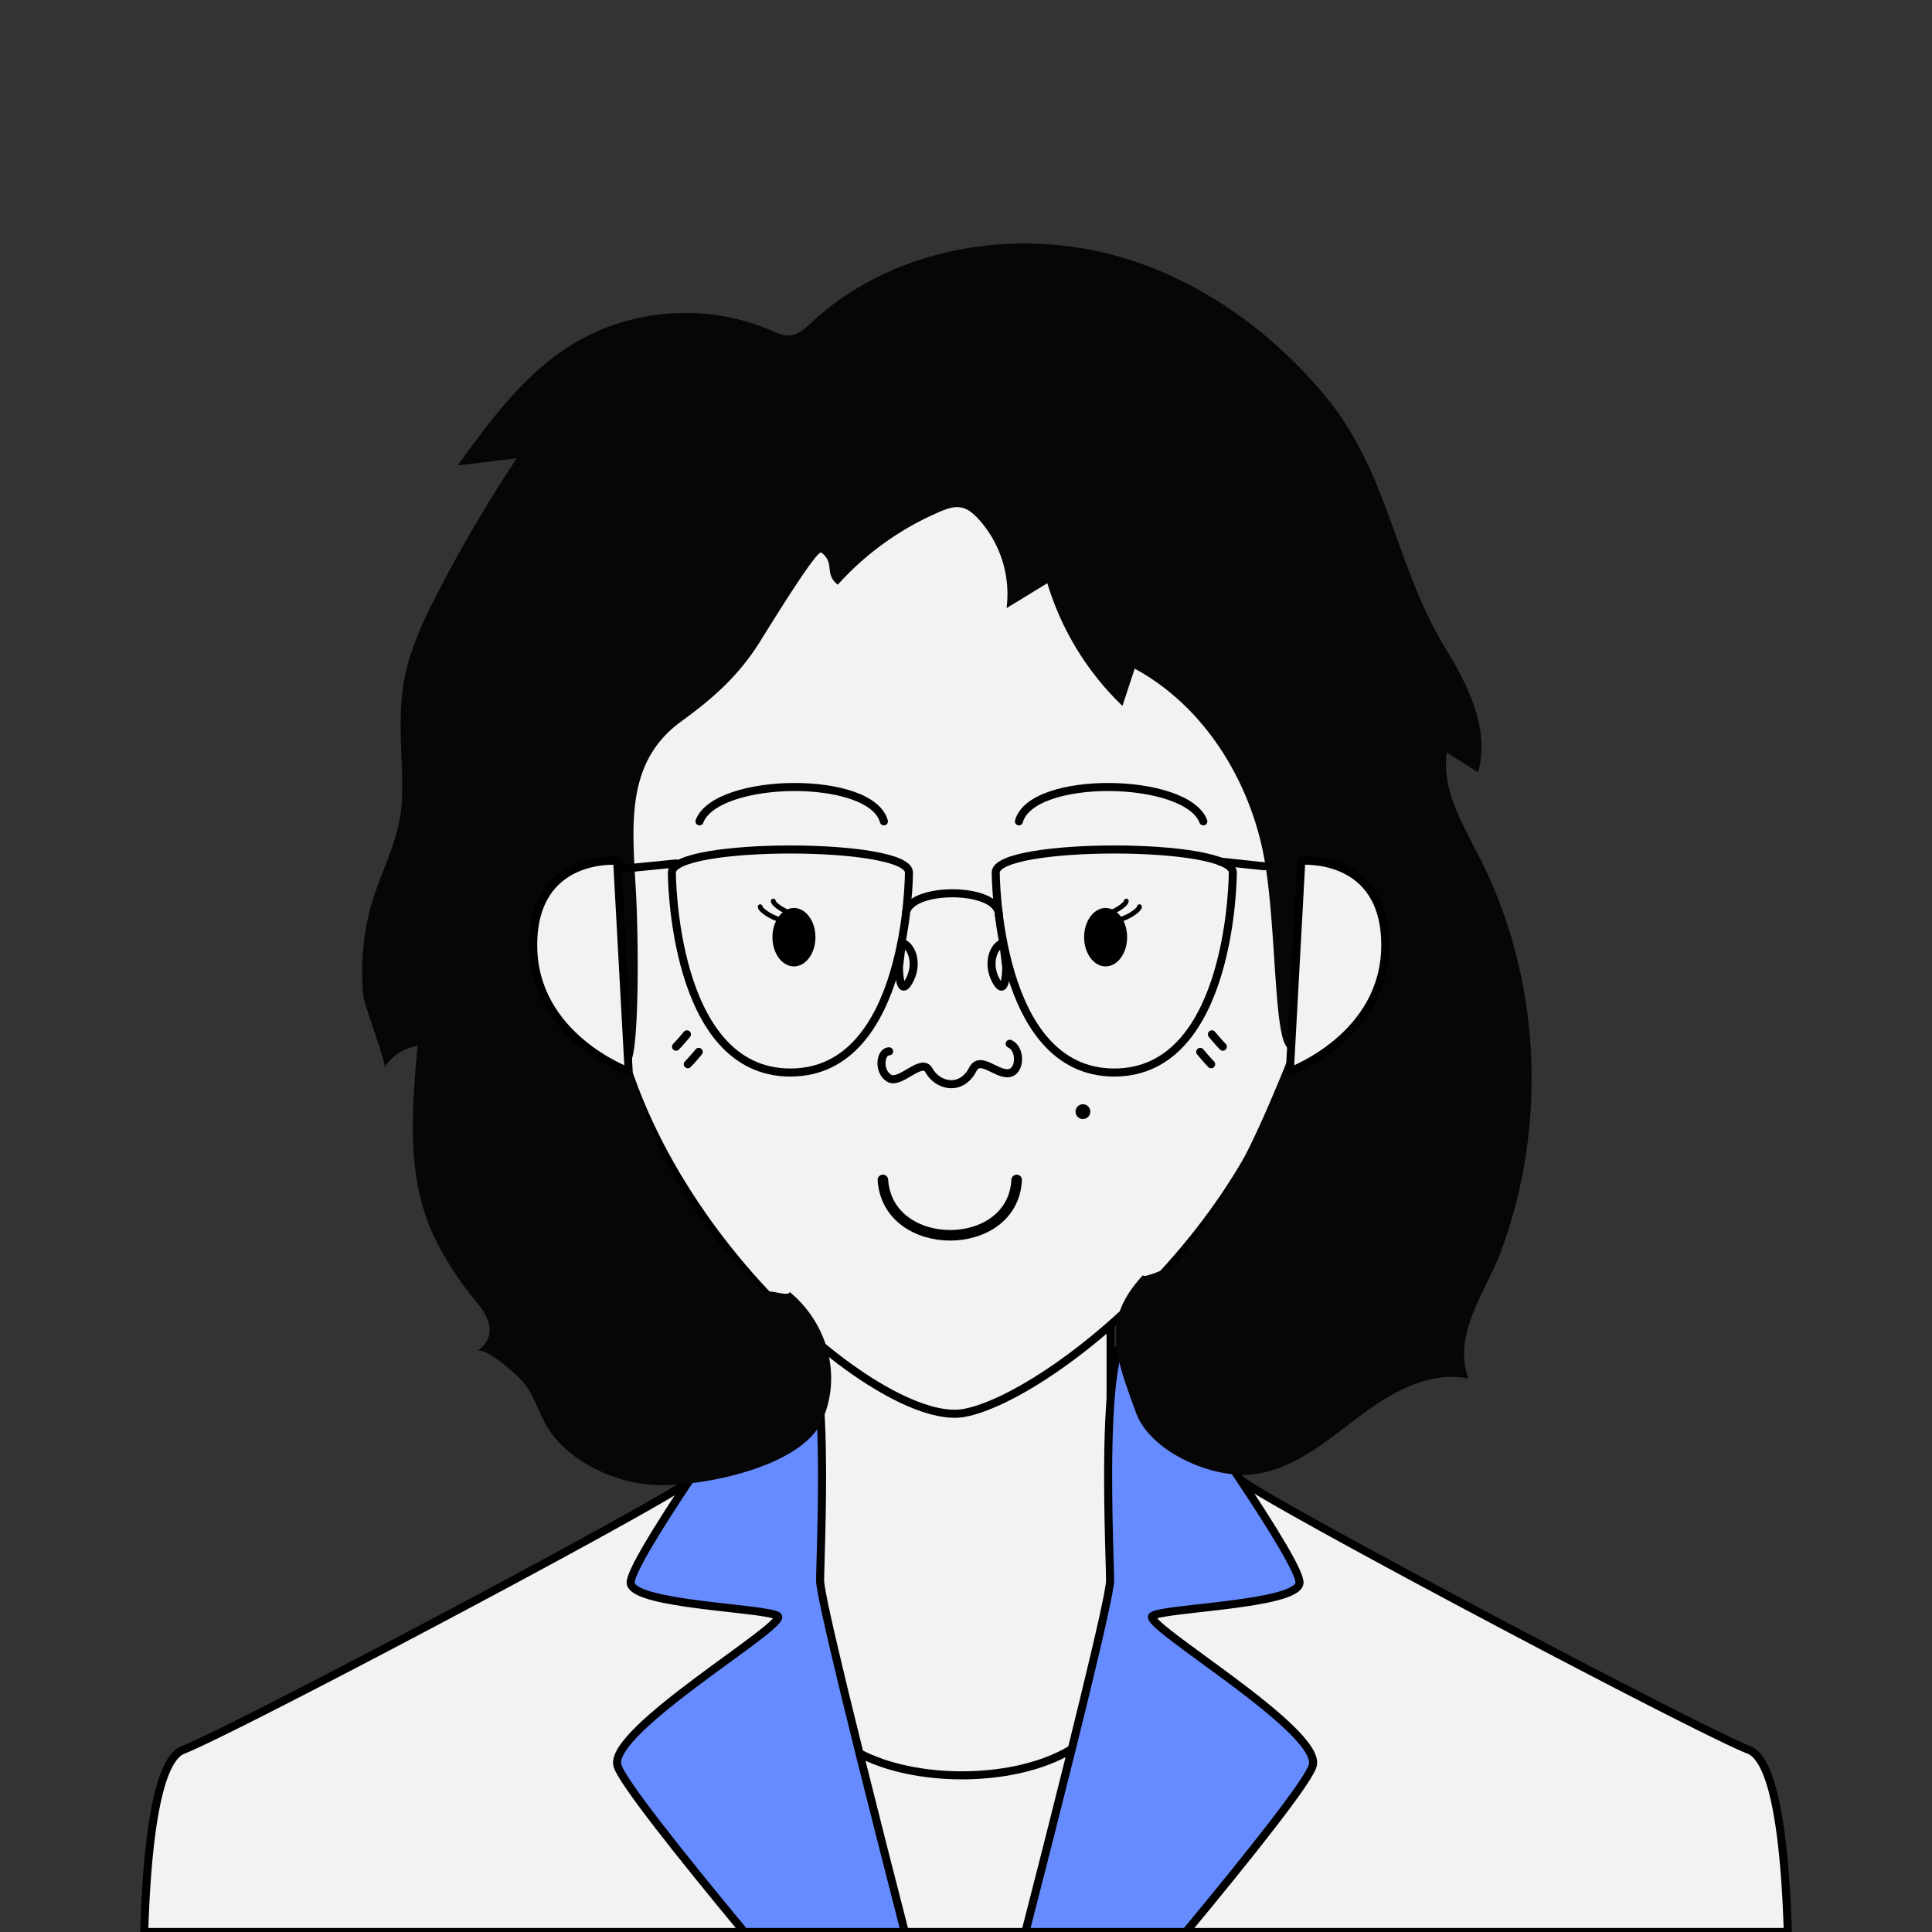 <svg xmlns="http://www.w3.org/2000/svg" viewBox="0 0 1200 1200"><rect x="0" y="0" width="1200" height="1200" fill="#333333" stroke="none"/><defs><style>.cls-1,.cls-7{fill:#f2f2f2;}.cls-1,.cls-2,.cls-4,.cls-5,.cls-6,.cls-7{stroke:#000;stroke-linecap:round;}.cls-1,.cls-4,.cls-5,.cls-6,.cls-7{stroke-linejoin:round;}.cls-1,.cls-2,.cls-4{stroke-width:5px;}.cls-2{fill:#668bff;stroke-miterlimit:10;}.cls-3{fill:#070606;}.cls-4,.cls-5,.cls-6{fill:none;}.cls-5{stroke-width:5.02px;}.cls-6{stroke-width:6.56px;}.cls-7{stroke-width:3px;}</style></defs><g id="Layer_6" data-name="Layer 6"><g id="Body"><path class="cls-1" d="M1110.43,1200H89.57c1.58-51.7,7.28-106.47,24.11-113.09,32.75-12.86,289.07-148.61,313.91-166.47,9.94-7.15,23.59-14.18,38.87-20.8,12.15-5.26,25.34-10.28,38.54-14.9,1.64-.58,3.27-1.14,4.91-1.7,16.95-5.81,33.72-10.94,48.09-15.1,24.44-7.07,42-11.33,42-11.33s12.54,3,31.15,8.24c16.11,4.51,36.79,10.64,57.82,17.81l.84.29c15.19,5.2,30.54,10.95,44.48,17a259.05,259.05,0,0,1,29.2,14.67c2.42,1.45,4.72,2.91,6.87,4.37.7.48,1.39,1,2,1.43,24.84,17.86,281.16,153.61,313.91,166.47C1103.15,1093.53,1108.85,1148.3,1110.43,1200Z"/><path class="cls-1" d="M689.81,1048.11c0,72.78-184.81,72.78-184.81,0v-242H689.81Z"/><path class="cls-2" d="M562,1200H462.3c-40.24-48.6-76.1-93.72-78.79-103.36-6.13-22,106.9-87.85,99.54-92.93s-89.2-6.75-91.3-20.27c-.9-5.76,16.06-33.29,35.84-63,26.62-40,58.35-84,58.35-84,3.61-5.2,6.71-7.75,9.36-8.12,4.29-.64,7.42,4.37,9.7,12.95,2.68,10.1,4.15,25.16,4.91,41.75,1.82,39.84-.55,88.51-.52,98.71,0,5.21,6.06,32,15,68.9,2.88,11.88,6.06,24.79,9.44,38.37C542.5,1123.78,552.45,1162.9,562,1200Z"/><path class="cls-2" d="M815.36,1096.64c-2.68,9.64-38.55,54.76-78.78,103.36H636.9c9.78-38,20-78.24,28.8-113.65,2.69-10.84,5.25-21.21,7.62-31,9.59-39.34,16.16-68.2,16.17-73.64,0-10.23-2.35-59.17-.52-99.09.22-4.7.49-9.27.84-13.64,1.14-14.31,3-26.43,6-33.64,3.73-9,9.19-10.34,17.12,1.08,0,0,29.22,40.48,55.12,79.1l2.3,3.45c20.16,30.25,37.69,58.59,36.77,64.43-2.1,13.52-83.94,15.21-91.31,20.27S821.5,1074.67,815.36,1096.64Z"/></g><g id="Head"><path class="cls-1" d="M814.42,583c0,157.39-160.29,285-216,294.67S375.73,740.39,375.73,583s98.2-285,219.34-285S814.42,425.61,814.42,583Z"/><path class="cls-3" d="M510.18,343.23c8.7,6.64,1.51,13.28,10.2,19.92A180.67,180.67,0,0,1,584,317.74c4.18-1.77,8.71-3.4,13.15-2.49,4.12.85,7.48,3.78,10.35,6.86a69.37,69.37,0,0,1,17.7,55.6l25.33-15.46a176.11,176.11,0,0,0,46.64,76.2l7.6-23.14c41,22.18,68.72,64.95,79,110.52s6.13,131.65,18.9,125.29c-19.75,48.56-36.24,88.15-69.06,129,8,1.49-28.8,16.87-23,11.14-26.83,28.53-18.38,49.41-5,86.25,8.54,23.48,45,40,69.84,38.43,25.46-1.58,46.59-19.23,66.89-34.71S887.19,851,912.13,856.3c-10.3-27.66,11.08-54.51,20.25-79.31a307.14,307.14,0,0,0,18-82.69c4.27-55.27-6.11-111.84-31.23-161.37-10.53-20.78-23.9-42.47-20.48-65.52L918,479.66c7.63-26.29-5.94-53.7-20.23-77.06-31.38-51.3-35.22-109.69-75.28-157.42-32.23-38.4-74.24-69.27-122.38-84.28-66.57-20.76-144.68-8.18-195.83,39.22-3.89,3.6-8,7.58-13.3,8.16-4.35.48-8.55-1.5-12.58-3.23-39.41-17-87-13.44-123.49,9.2-29.35,18.22-50.39,46.9-70.68,74.87l36.76-4.5a879,879,0,0,0-48.93,83.21c-9.12,17.66-17.73,35.91-21.17,55.48-4.12,23.53-.56,47.66-1.15,71.54-.7,28.54-15.86,49.4-21.37,76.14a155.25,155.25,0,0,0-2.7,47.44c.66,6.15,14.51,42.44,13.21,44.61a28.46,28.46,0,0,1,20.54-13.34c-3.66,39-7,80,9,115.72,6.81,15.18,16.73,30.28,27.33,43.09,8.05,9.72,13.88,21.25.34,31,5.21-3.74,25,14.64,28.07,18.07,8.23,9.26,10.33,20.71,16.85,30.55,14,21.06,43.55,33.94,68,34.31,30.58.47,89-12,101.56-39.9s3.56-60.45-20-80c-1.59,3.37-13.34-2.61-14.94.76C439.88,768.74,409,727.82,390.74,660c6.07.09,6.27-72.69,4.09-109.11-2.41-40.48-5.58-78.2,28.32-102.81,18.72-13.59,34.14-27,47-46.59C473.48,396.51,507.14,340.91,510.18,343.23Z"/><path class="cls-1" d="M623.18,585.65c-5.68,1.23-10.68,12.47-4.43,23.73s6.25-8.76,6.25-8.76Z"/><path class="cls-1" d="M560.18,585.65c5.68,1.23,10.68,12.48,4.43,23.73s-6.25-8.76-6.25-8.76Z"/><path class="cls-1" d="M417.31,541.93c0-19.06,147.25-19.06,147.25,0,0,0,0,124.24-73.63,124.24S417.31,541.93,417.31,541.93Z"/><path class="cls-1" d="M618.47,541.93c0-19.06,147.25-19.06,147.25,0,0,0,0,124.24-73.63,124.24S618.47,541.93,618.47,541.93Z"/><path class="cls-1" d="M620.39,568.23c0-17.86-57.75-17.86-57.75,0"/><line class="cls-4" x1="757.82" y1="535.13" x2="785.22" y2="538.05"/><line class="cls-4" x1="419.97" y1="536.3" x2="384.9" y2="539.8"/><path class="cls-5" d="M552.23,653c-5.56,0-7,12.5,0,16.67s20.26-13.14,24.75-4.88c5.31,9.8,20.12,13.29,27.24-.59,4.55-8.87,14.64,3.39,22.32,2.35s7.53-15.55.6-18.23"/><path class="cls-6" d="M548.38,732.88c3,45.85,80.79,45.85,83.09,0"/><ellipse cx="686.72" cy="582.11" rx="13.36" ry="18.14"/><path class="cls-7" d="M693.89,571.26c4.5.11,13.85-5.74,13.85-8.07"/><path class="cls-7" d="M685.71,567.75c4.49.11,13.84-5.73,13.84-8.07"/><ellipse cx="493.13" cy="582.11" rx="13.36" ry="18.14"/><path class="cls-7" d="M486,571.26c-4.49.11-13.84-5.74-13.84-8.07"/><path class="cls-7" d="M494.14,567.75c-4.49.11-13.85-5.73-13.85-8.07"/><path class="cls-1" d="M434.46,510.15c10.62-27.74,106.48-29.13,114.54,0"/><path class="cls-1" d="M747.41,510.15c-10.62-27.74-106.47-29.13-114.53,0"/><path class="cls-1" d="M808.26,534.7s52.16-4.48,52.16,52.36-59.29,78.43-59.29,78.43Z"/><path class="cls-1" d="M383.34,534.7s-52.16-4.48-52.16,52.36,59.29,78.43,59.29,78.43Z"/><path class="cls-4" d="M745.48,653.34s4.24,5.12,6.79,7.68"/><path class="cls-4" d="M752.74,642.45s4.24,5.11,6.79,7.67"/><path class="cls-4" d="M434,653.34s-4.25,5.12-6.8,7.68"/><path class="cls-4" d="M426.68,642.45s-4.24,5.11-6.79,7.67"/><circle cx="672.62" cy="690.46" r="4.6"/></g></g></svg>